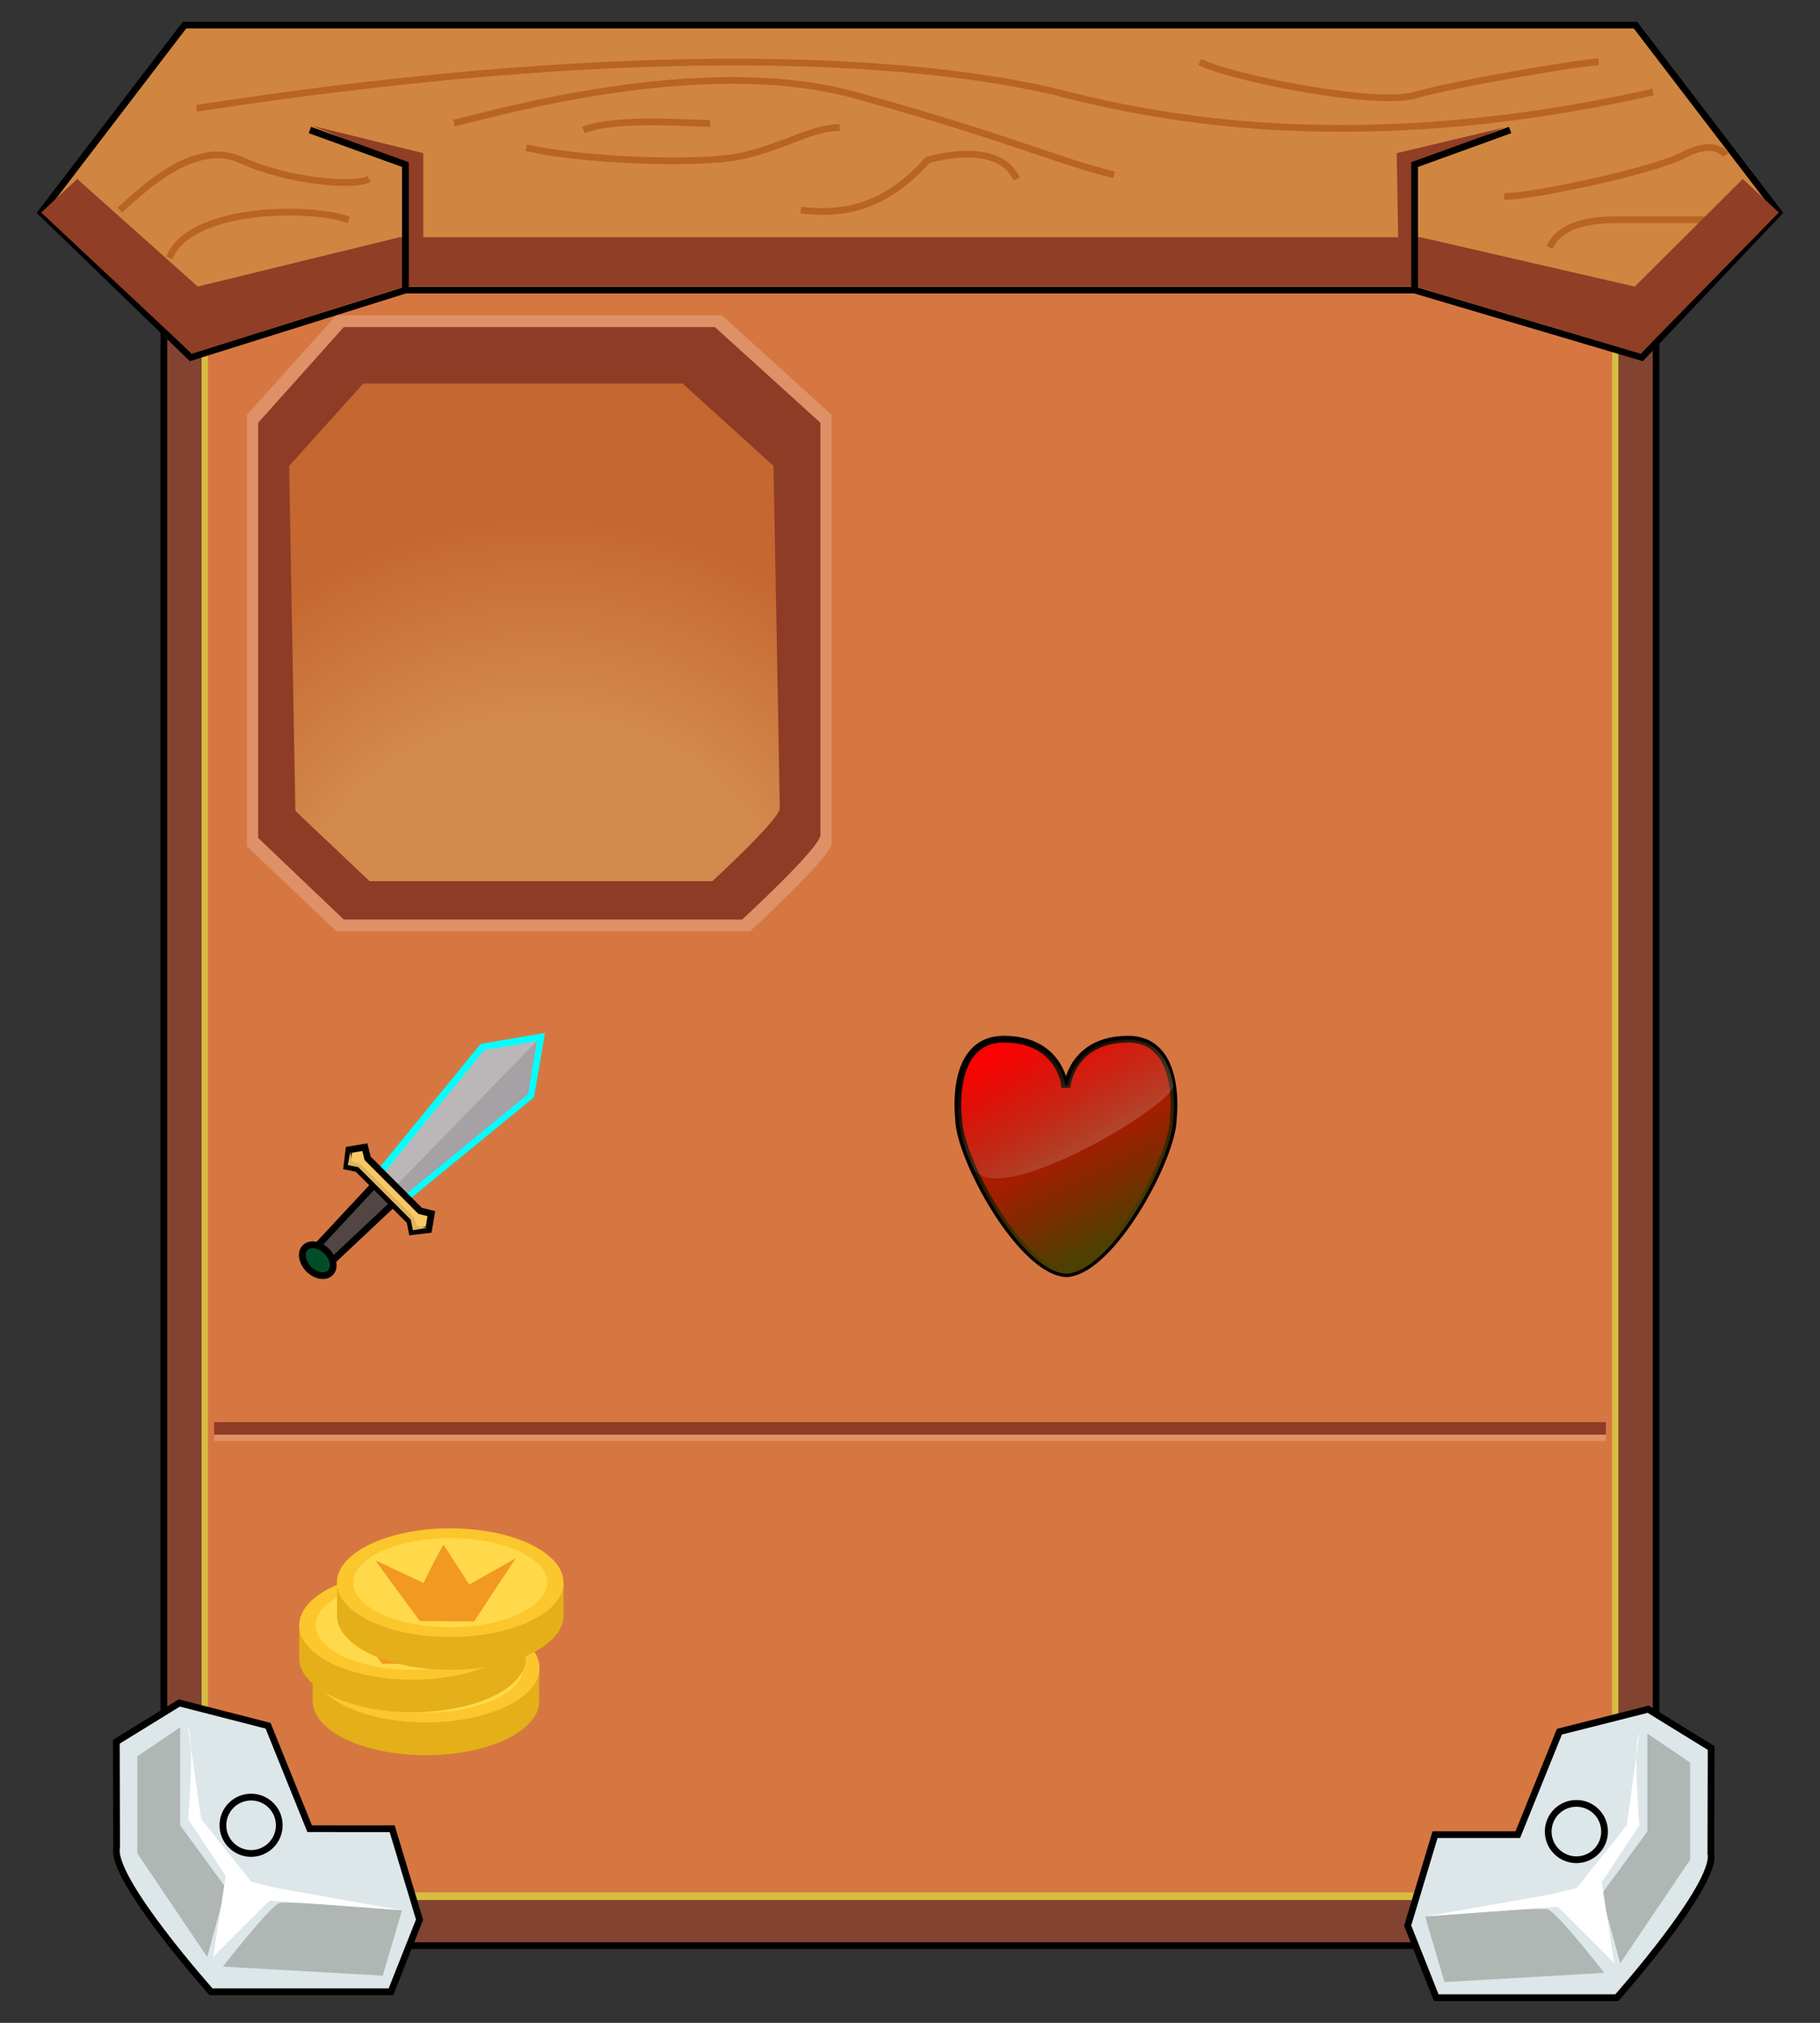 <svg id="Layer_3" data-name="Layer 3" xmlns="http://www.w3.org/2000/svg" xmlns:xlink="http://www.w3.org/1999/xlink" viewBox="0 0 270 300"><rect x="0" y="0" width="270" height="300" fill="#333333" stroke="none"/><defs><style>.cls-1{fill:#834331;}.cls-1,.cls-10,.cls-13,.cls-15,.cls-16,.cls-18,.cls-20,.cls-7{stroke:#000;}.cls-1,.cls-10,.cls-12,.cls-13,.cls-14,.cls-15,.cls-16,.cls-18,.cls-20,.cls-7{stroke-miterlimit:10;}.cls-2{fill:#d6bd42;}.cls-3{fill:#d67742;}.cls-4,.cls-9{fill:#fff;}.cls-4{opacity:0.19;}.cls-5{fill:#8e3c26;}.cls-6{fill:url(#radial-gradient);}.cls-7{fill:#dde6e9;}.cls-8{fill:#afb6b3;}.cls-10{fill:#d08640;}.cls-11{fill:#903e26;}.cls-12,.cls-13{fill:none;}.cls-12{stroke:#b96325;}.cls-14{fill:#bbb7b8;stroke:aqua;}.cls-15{fill:#514644;}.cls-16{fill:#004e29;}.cls-17{fill:#a5a1a5;}.cls-18{fill:#f8c964;}.cls-19{fill:#e1b35d;}.cls-20{fill:red;}.cls-21{fill:url(#linear-gradient);}.cls-22{opacity:0.22;fill:url(#linear-gradient-2);}.cls-23{fill:#e4af18;}.cls-24{fill:#fcc62d;}.cls-25{fill:#ffd949;}.cls-26{fill:#f19920;}</style><radialGradient id="radial-gradient" cx="80.6" cy="144.89" r="69.08" gradientUnits="userSpaceOnUse"><stop offset="0.55" stop-color="#d48a4d"/><stop offset="0.99" stop-color="#c46731"/></radialGradient><linearGradient id="linear-gradient" x1="152.99" y1="154.14" x2="167.49" y2="182.99" gradientUnits="userSpaceOnUse"><stop offset="0" stop-color="#612c00" stop-opacity="0"/><stop offset="1" stop-color="#4d4000"/></linearGradient><linearGradient id="linear-gradient-2" x1="148.99" y1="149.17" x2="163.34" y2="173.08" gradientUnits="userSpaceOnUse"><stop offset="0" stop-color="#612c00" stop-opacity="0"/><stop offset="0.99" stop-color="#fff"/></linearGradient></defs><rect class="cls-1" x="24.31" y="20.73" width="221.37" height="267.83" rx="20.38"/><rect class="cls-2" x="29.91" y="25.64" width="210.18" height="256.15" rx="20.38"/><rect class="cls-3" x="30.84" y="26.77" width="208.32" height="253.88" rx="20.38"/><path class="cls-4" d="M49.88,46.77,36.64,61.52v64l13.24,12.58h61.41s12.08-11.09,12.08-13V61.52L107.1,46.77Z"/><path class="cls-5" d="M51,48.51,38.3,62.7v61.57L51,136.37H110.1s11.61-10.67,11.61-12.53V62.7L106.06,48.51Z"/><path class="cls-6" d="M53.89,56.88l-11,12.22.93,51.16,11,10.42h50.86s10-9.19,10-10.79-.93-50.79-.93-50.79L101.27,56.88Z"/><path class="cls-7" d="M253.81,274.88c.93,4.65-13.95,21.39-13.95,21.39H213.07l-4.24-10.69,4.06-13.49h12.28l6.17-15.27,13.17-3.33,9.34,5.75Z"/><circle class="cls-7" cx="233.86" cy="271.63" r="4.18"/><path class="cls-8" d="M238,292.59s-7-9-8.37-9.41-18.2,1.05-18.2,1.05l2.86,9.72Z"/><polygon class="cls-8" points="237.58 280.93 240.37 291.16 250.73 275.81 250.73 261.4 244.39 257.1 244.39 271.63 237.58 280.93"/><path class="cls-9" d="M243.2,257.1c-1,1.51,0,13.6,0,13.6l-5.58,8.45,1.86,12-8.37-8.37-19.6,1.44,18.67-3.3,3.72-.93,7.44-9.3Z"/><path class="cls-7" d="M17.3,274c-.93,4.65,14,21.39,14,21.39H58l4.24-10.69-4.06-13.49H45.94l-6.17-15.27L26.6,252.56l-9.34,5.75Z"/><circle class="cls-7" cx="37.25" cy="270.7" r="4.18"/><path class="cls-8" d="M33.07,291.66s7-9,8.37-9.41,18.2,1.05,18.2,1.05L56.78,293Z"/><polygon class="cls-8" points="33.53 280 30.74 290.23 20.38 274.88 20.38 260.47 26.72 256.17 26.72 270.7 33.53 280"/><path class="cls-9" d="M27.91,256.17c1,1.51,0,13.6,0,13.6l5.58,8.45-1.86,12L40,281.86l19.6,1.44L41,280l-3.72-.93-7.44-9.3Z"/><polygon class="cls-10" points="141.67 43.02 209.86 43.02 243.56 53 263.89 31.52 242.63 3.73 141.67 3.73 128.33 3.73 27.37 3.73 6.11 31.52 28.3 53 60.14 43.02 128.33 43.02 141.67 43.02"/><polygon class="cls-11" points="62.79 41.41 62.79 22.72 46.42 18.68 60.14 24.41 60.14 41.41 62.79 41.41"/><polygon class="cls-11" points="209.86 42.45 207.54 42.45 207.21 22.72 223.15 18.92 209.86 24.41 209.86 42.45"/><path class="cls-12" d="M29.14,16.07c68-10.48,108.18-7,127.54-2.42A164.42,164.42,0,0,0,185,18.49c24.25,1.94,45.9-1.61,60.22-4.84"/><path class="cls-12" d="M67.33,18.25c4.76-1,36.38-10.52,59.54-4.13s30.64,10,38.42,11.8"/><path class="cls-12" d="M17.77,31.16c2.95-2.59,10.92-10.66,18-7.43s16.83,4,19,2.82"/><path class="cls-12" d="M25.15,38.25c2.66-7.26,20-7.9,26.57-5.65"/><path class="cls-12" d="M223.15,29.1c3,.28,21.91-3.64,26.65-6.12S256,23,256,23"/><path class="cls-12" d="M78.08,21.88c7.3,1.85,26.13,2.77,32.66,1.1s9.62-4,13.83-4.06"/><path class="cls-12" d="M86.54,19.28c5-2,16.66-.87,18.82-1"/><path class="cls-12" d="M178,9.19c4.84,2.44,26.19,6.6,31.9,4.93s24.9-4.95,27.26-4.93"/><path class="cls-12" d="M229.86,36.71c.82-1.62,2.66-4.11,9.69-4.11h19.09"/><path class="cls-12" d="M118.8,31.16c5.57.65,12.08.13,18.83-7.43,0,0,10.43-3.23,13.19,2.82"/><polygon class="cls-11" points="209.86 42.45 243.41 52.44 263.89 31.52 258.54 26.55 242.52 42.5 210.75 35.19 59.25 35.19 29.34 42.5 11.46 26.55 6.11 31.52 28.45 52.44 60.14 42.45 209.86 42.45"/><polyline class="cls-13" points="209.86 43.02 209.86 24.41 224.03 19.28"/><polyline class="cls-13" points="60.14 43.02 60.14 24.41 45.97 19.28"/><rect class="cls-5" x="31.77" y="210.91" width="206.46" height="1.86"/><rect class="cls-4" x="31.77" y="212.77" width="206.46" height="0.93"/><polyline class="cls-14" points="60.13 177.71 78.75 162.48 80.24 153.8 71.56 155.28 56.33 173.91"/><polygon class="cls-15" points="49.27 187.03 47.05 184.81 55.76 175.46 58.58 178.28 49.27 187.03"/><ellipse class="cls-16" cx="47.14" cy="186.9" rx="1.88" ry="2.64" transform="translate(-118.35 88.07) rotate(-45)"/><polyline class="cls-17" points="79.67 154.34 78.35 162.26 59.43 177.76 58.09 176.53"/><polygon class="cls-18" points="53.02 173.31 51.46 173 51.76 170.53 54.13 170.13 54.54 171.79 62.33 179.58 63.99 179.99 63.59 182.36 61.12 182.66 60.81 181.1 53.02 173.31"/><polygon class="cls-19" points="53.15 173.1 51.59 172.79 51.98 170.78 52.21 172.24 53.56 172.68 61.36 180.47 61.86 181.82 63.38 182.1 61.25 182.45 60.94 180.89 53.15 173.1"/><path class="cls-20" d="M158.35,160.84s.8-6.72,9-6.72,6.71,11.78,6.71,11.78c0,5.64-9,22.46-15.74,23h-.23c-6.79-.52-15.88-17.34-15.88-23,0,0-1.52-11.78,6.71-11.78s9,6.72,9,6.72Z"/><path class="cls-21" d="M158.35,160.84s.8-6.72,9-6.72,6.71,11.78,6.71,11.78c0,5.64-9,22.46-15.74,23h-.23c-6.79-.52-15.88-17.34-15.88-23,0,0-1.52-11.78,6.71-11.78s9,6.72,9,6.72Z"/><path class="cls-22" d="M158.49,161s.8-6.73,9-6.73c4.48,0,6.07,3.49,6.59,6.68.43,2.66-26.7,19.07-29.75,12.09a20,20,0,0,1-2-7s-1.52-11.79,6.71-11.79,9,6.73,9,6.73Z"/><path class="cls-23" d="M80,252.26c0,4.45-7.52,8.05-16.8,8.05s-16.81-3.6-16.81-8.05v-4.44c0-4.45,7.53-8.06,16.81-8.06S80,243.37,80,247.82Z"/><ellipse class="cls-24" cx="63.23" cy="247.38" rx="16.81" ry="8.06"/><ellipse class="cls-25" cx="63.23" cy="247.38" rx="14.38" ry="6.6"/><path class="cls-26" d="M58.72,253.08s-6.73-9.09-6.57-9,7.12,3.34,7.12,3.34,2.84-5.8,2.95-5.64L66,247.61l6.9-3.9-6.17,9.37Z"/><path class="cls-23" d="M78,245.93c0,4.45-7.52,8-16.81,8s-16.8-3.6-16.8-8v-4.44c0-4.45,7.52-8.06,16.8-8.06S78,237,78,241.49Z"/><ellipse class="cls-24" cx="61.19" cy="241.05" rx="16.81" ry="8.06"/><ellipse class="cls-25" cx="61.19" cy="241.05" rx="14.38" ry="6.6"/><path class="cls-26" d="M56.69,246.75s-6.74-9.09-6.57-9,7.11,3.34,7.11,3.34,2.85-5.8,3-5.64L64,241.28l6.9-3.9-6.18,9.37Z"/><path class="cls-23" d="M83.6,239.6c0,4.45-7.52,8.05-16.81,8.05S50,244.05,50,239.6v-4.44c0-4.45,7.52-8.06,16.8-8.06s16.81,3.61,16.81,8.06Z"/><ellipse class="cls-24" cx="66.79" cy="234.72" rx="16.81" ry="8.06"/><ellipse class="cls-25" cx="66.79" cy="234.72" rx="14.38" ry="6.6"/><path class="cls-26" d="M62.29,240.42s-6.74-9.09-6.57-9,7.11,3.34,7.11,3.34,2.85-5.8,3-5.64L69.61,235l6.9-3.9-6.18,9.37Z"/></svg>